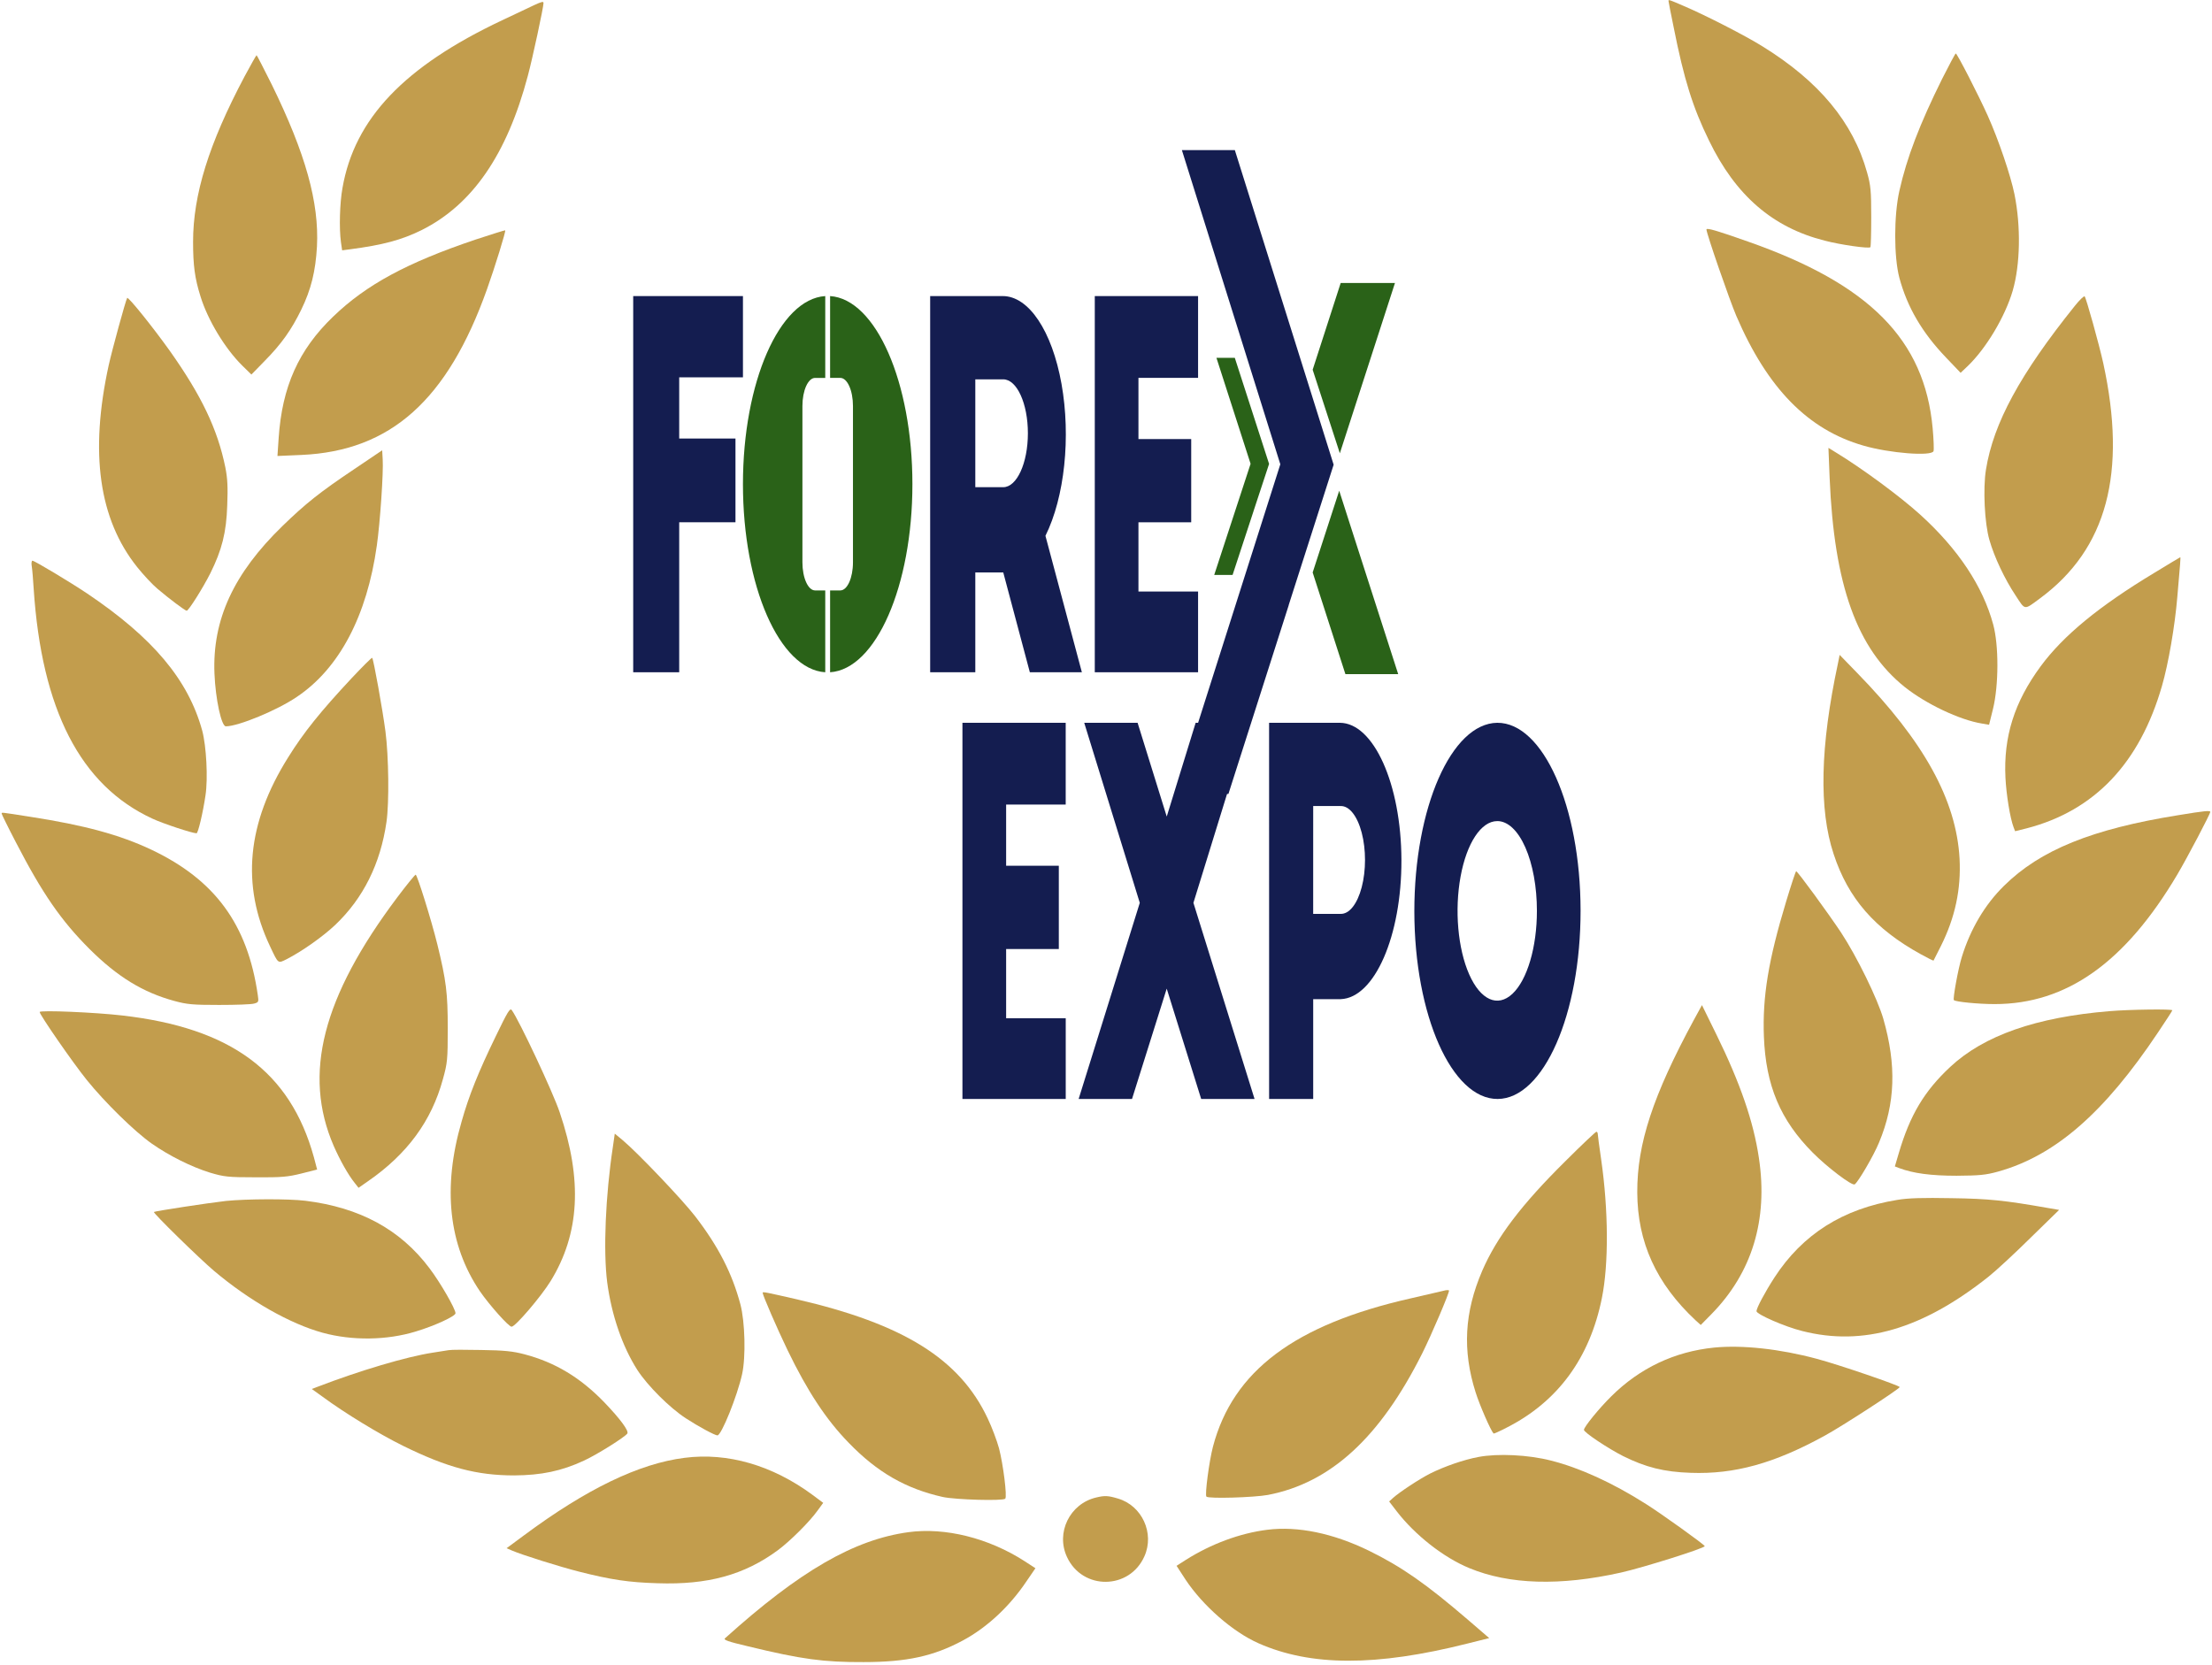<?xml version="1.0" encoding="UTF-8"?>
<svg width="1282px" height="965px" viewBox="0 0 1282 965" version="1.1" xmlns="http://www.w3.org/2000/svg" xmlns:xlink="http://www.w3.org/1999/xlink">
    <title>未命名</title>
    <g id="页面-1" stroke="none" stroke-width="1" fill="none" fill-rule="evenodd">
        <g id="Forex-EXPO-Dubai-2021" fill-rule="nonzero">
            <g id="编组-2" transform="translate(0.971, 0.093)">
                <g id="3-Forex-EXPO-Dubai-2020" transform="translate(365.739, 86.907)">
                    <polygon id="路径_3418" fill="#141D50" points="0.272 84.615 63.877 84.615 63.877 131.713 26.935 131.713 26.935 167.187 59.547 167.187 59.547 215.72 26.935 215.72 26.935 302.663 0.272 302.663"></polygon>
                    <path d="M230.151,302.663 L214.746,244.81 L198.544,244.81 L198.544,302.663 L172.381,302.663 L172.381,84.615 L214.342,84.615 C229.43,84.513 242.997,104.712 248.498,135.47 C253.998,166.228 250.303,201.225 239.194,223.576 L260.306,302.663 L230.151,302.663 Z M198.544,195.389 L214.746,195.389 C222.63,195.389 229.022,181.395 229.022,164.134 C229.022,146.872 222.63,132.879 214.746,132.879 L198.544,132.879 L198.544,195.389 Z" id="路径_3419" fill="#141D50"></path>
                    <path d="M111.581,255.226 L105.669,255.226 C101.626,255.226 98.348,247.942 98.348,238.956 L98.348,148.322 C98.348,139.336 101.626,132.052 105.669,132.052 L111.581,132.052 L111.581,84.615 C85.022,86.265 63.877,134.59 63.877,193.639 C63.877,252.688 85.022,301.013 111.581,302.663 L111.581,255.226 Z" id="路径_3420" fill="#2A6218"></path>
                    <path d="M114.388,84.615 L114.388,132.037 L120.306,132.037 C122.251,132.037 124.117,133.752 125.492,136.803 C126.868,139.855 127.64,143.994 127.64,148.31 L127.64,238.958 C127.64,247.945 124.357,255.23 120.306,255.23 L114.388,255.23 L114.388,302.663 C140.96,300.915 162.092,252.619 162.092,193.639 C162.092,134.659 140.96,86.364 114.388,84.615 L114.388,84.615 Z" id="路径_3421" fill="#2A6218"></path>
                    <polygon id="路径_3422" fill="#141D50" points="267.789 84.615 327.653 84.615 327.653 132.017 293.095 132.017 293.095 167.497 323.673 167.497 323.673 215.739 293.095 215.739 293.095 255.867 327.653 255.867 327.653 302.663 267.789 302.663"></polygon>
                    <polygon id="路径_3423" fill="#2A6218" points="409.817 175.74 441.769 77.022 410.313 77.022 394.064 127.31"></polygon>
                    <polygon id="路径_3424" fill="#141D50" points="380.174 263.715 406.224 182.352 406.143 182.098 406.143 182.098 349.049 0.287 349.049 0.287 348.958 0 318.268 0 375.319 182.108 314.558 373.176 345.247 373.176 380.198 263.768"></polygon>
                    <polygon id="路径_3425" fill="#2A6218" points="359.771 209.326 368.809 181.894 368.78 181.809 368.78 181.809 348.973 120.51 348.973 120.51 348.943 120.414 338.298 120.414 358.085 181.831 337.007 246.252 347.652 246.252 359.771 209.358"></polygon>
                    <polygon id="路径_3426" fill="#2A6218" points="415.479 216.23 415.479 216.23 409.45 197.436 394.064 244.839 413.04 303.748 443.639 303.748"></polygon>
                    <polygon id="路径_3427" fill="#141D50" points="191.088 331.953 250.933 331.953 250.933 379.347 216.409 379.347 216.409 414.817 246.944 414.817 246.944 463.086 216.409 463.086 216.409 503.2 250.952 503.2 250.952 550 191.088 550"></polygon>
                    <polygon id="路径_3428" fill="#141D50" points="357.178 331.953 324.955 436.321 360.391 550 329.456 550 309.478 486.048 289.365 550 258.435 550 293.871 436.321 261.668 331.953 292.602 331.953 309.492 386.313 326.253 331.953"></polygon>
                    <path d="M368.809,331.953 L409.819,331.953 C429.439,332.03 445.366,367.515 445.509,411.468 C445.652,455.422 429.957,491.422 410.339,492.14 L394.376,492.14 L394.376,550 L368.824,550 L368.809,331.953 Z M394.362,442.715 L410.195,442.715 C415.241,442.925 419.944,437.015 422.494,427.259 C425.044,417.503 425.044,405.423 422.494,395.667 C419.944,385.911 415.241,380.001 410.195,380.211 L394.376,380.211 L394.362,442.715 Z" id="路径_3429" fill="#141D50"></path>
                    <path d="M501.036,331.953 C527.64,331.793 549.265,380.473 549.337,440.685 C549.407,500.896 527.898,549.838 501.293,550 C474.689,550.16 453.064,501.48 452.993,441.268 C452.993,381.123 474.461,332.275 501.036,331.953 Z M501.036,388.939 C491.736,388.939 483.352,401.617 479.793,421.063 C476.234,440.508 478.201,462.89 484.777,477.773 C491.353,492.656 501.243,497.108 509.835,489.054 C518.427,480.999 524.029,462.024 524.029,440.977 C524.043,427.165 521.625,413.909 517.31,404.142 C512.995,394.374 507.139,388.899 501.036,388.928 L501.036,388.939 Z" id="路径_3430" fill="#141D50"></path>
                </g>
                <g id="编组" fill="#C29D4D">
                    <path d="M966.029,142.999 C966.029,142.699 967.329,135.799 969.029,127.699 C975.029,97.399 980.129,81.199 989.529,61.999 C1004.929,30.199 1026.429,11.599 1056.629,3.999 C1065.729,1.599 1082.029,-0.701 1083.029,0.199 C1083.329,0.499 1083.529,8.399 1083.529,17.799 C1083.529,32.799 1083.229,36.099 1081.129,43.499 C1073.029,72.599 1053.329,96.399 1020.229,116.799 C1010.429,122.899 987.229,134.799 974.729,140.099 C966.429,143.699 966.029,143.799 966.029,142.999 Z" id="路径" transform="translate(1024.779, 71.703) scale(-1, 1) rotate(-180) translate(-1024.779, -71.703) "></path>
                    <path d="M308.529,143.149 C306.329,142.049 297.929,138.149 289.929,134.349 C233.229,107.549 204.529,77.349 197.529,37.249 C195.929,28.549 195.529,13.749 196.629,5.749 L197.329,1.049 L201.929,1.649 C220.929,4.149 231.829,7.049 243.529,12.849 C272.829,27.549 292.829,56.549 304.929,102.149 C307.629,112.149 314.029,141.949 314.029,144.349 C314.029,145.449 313.129,145.249 308.529,143.149 Z" id="路径" transform="translate(255.019, 73.028) scale(-1, 1) rotate(-180) translate(-255.019, -73.028) "></path>
                    <path d="M1124.629,201.307 C1111.629,175.107 1104.129,155.607 1099.829,136.307 C1096.629,122.107 1096.629,98.107 1099.829,86.007 C1104.429,68.907 1113.029,54.207 1126.929,39.707 L1135.329,30.907 L1139.329,34.707 C1150.129,45.007 1161.129,63.507 1165.529,78.507 C1169.929,93.707 1170.329,115.807 1166.529,134.507 C1164.329,145.307 1157.329,166.007 1151.029,180.007 C1145.829,191.607 1133.329,216.007 1132.529,216.007 C1132.229,216.007 1128.729,209.407 1124.629,201.307 Z" id="路径" transform="translate(1133.278, 123.457) scale(-1, 1) rotate(-180) translate(-1133.278, -123.457) "></path>
                    <path d="M140.829,204.807 C120.029,165.607 110.929,136.207 110.929,108.807 C110.929,95.107 111.929,87.707 115.229,77.207 C119.429,63.507 129.429,47.007 139.329,37.207 L144.729,31.907 L152.429,39.807 C162.029,49.507 167.929,57.807 173.629,69.507 C179.329,81.207 181.929,91.807 182.729,106.107 C184.029,131.707 176.129,159.907 156.629,199.807 C151.929,209.207 147.929,217.007 147.729,217.007 C147.529,217.007 144.429,211.507 140.829,204.807 Z" id="路径" transform="translate(146.898, 124.457) scale(-1, 1) rotate(-180) translate(-146.898, -124.457) "></path>
                    <path d="M988.029,262.631 C988.029,260.331 1001.329,221.931 1005.329,212.531 C1023.429,170.431 1046.929,146.531 1079.029,137.331 C1094.129,132.931 1118.529,131.031 1119.629,134.131 C1119.929,134.931 1119.729,140.931 1119.129,147.431 C1114.429,198.731 1082.529,230.931 1012.029,255.631 C994.229,261.931 988.029,263.731 988.029,262.631 Z" id="路径" transform="translate(1053.898, 197.769) scale(-1, 1) rotate(-180) translate(-1053.898, -197.769) "></path>
                    <path d="M274.529,258.804 C234.829,245.404 211.329,232.704 192.129,214.204 C172.029,194.904 162.529,173.504 160.529,143.804 L159.829,133.404 L173.729,134.004 C225.429,136.304 258.429,165.804 281.329,230.204 C285.829,242.804 292.329,263.804 291.829,264.204 C291.629,264.304 283.929,261.904 274.529,258.804 Z" id="路径" transform="translate(225.843, 198.806) scale(-1, 1) rotate(-180) translate(-225.843, -198.806) "></path>
                    <path d="M1201.529,346.252 C1169.829,306.752 1154.329,278.252 1150.029,251.352 C1148.229,240.352 1149.229,220.152 1152.029,210.552 C1154.829,200.752 1160.829,187.952 1167.229,178.352 C1172.929,169.652 1171.929,169.752 1181.529,176.852 C1220.129,205.452 1231.829,249.352 1218.029,312.952 C1215.629,323.852 1208.129,350.752 1207.229,351.752 C1206.829,352.152 1204.229,349.652 1201.529,346.252 Z" id="路径" transform="translate(1186.364, 261.729) scale(-1, 1) rotate(-180) translate(-1186.364, -261.729) "></path>
                    <path d="M72.729,353.874 C71.829,352.374 64.029,323.874 62.029,314.874 C50.929,264.074 56.329,225.674 78.529,197.874 C82.129,193.374 87.429,187.674 90.329,185.274 C97.029,179.574 106.329,172.574 107.229,172.574 C108.329,172.574 116.529,185.574 120.929,194.274 C127.629,207.774 130.229,217.874 130.729,233.674 C131.129,244.074 130.929,249.174 129.629,255.674 C125.129,277.774 115.829,297.274 97.329,323.374 C87.529,337.074 73.329,354.774 72.729,353.874 Z" id="路径" transform="translate(93.677, 263.241) scale(-1, 1) rotate(-180) translate(-93.677, -263.241) "></path>
                    <path d="M1059.429,402.507 C1062.029,340.407 1075.229,303.607 1102.929,281.407 C1115.229,271.607 1134.729,262.307 1147.729,260.207 L1151.829,259.507 L1154.129,268.807 C1157.429,282.307 1157.529,305.507 1154.229,317.607 C1148.229,339.807 1133.929,361.307 1112.029,381.207 C1100.229,391.907 1078.129,408.207 1062.629,417.607 L1058.729,420.007 L1059.429,402.507 Z" id="路径" transform="translate(1107.692, 339.757) scale(-1, 1) rotate(-180) translate(-1107.692, -339.757) "></path>
                    <path d="M204.529,410.107 C184.529,396.707 176.329,390.207 162.729,377.007 C134.429,349.507 122.029,322.707 123.329,291.407 C123.929,276.707 127.329,260.907 129.929,260.907 C137.129,260.907 159.729,270.207 171.129,278.007 C195.729,294.507 211.729,325.007 217.429,365.707 C219.329,379.007 221.329,408.307 220.829,415.607 L220.529,420.907 L204.529,410.107 Z" id="路径" transform="translate(172.072, 340.907) scale(-1, 1) rotate(-180) translate(-172.072, -340.907) "></path>
                    <path d="M1247.829,472.807 C1215.629,453.407 1194.829,436.307 1181.729,418.507 C1166.429,397.707 1160.129,377.607 1161.329,353.807 C1161.829,343.907 1164.029,330.507 1166.029,325.207 L1166.929,322.907 L1173.729,324.607 C1212.929,334.807 1239.129,362.307 1252.029,407.107 C1255.729,419.807 1259.529,441.807 1260.929,458.707 C1262.629,478.207 1262.929,481.707 1262.629,481.707 C1262.529,481.707 1255.829,477.707 1247.829,472.807 Z" id="路径" transform="translate(1211.959, 402.307) scale(-1, 1) rotate(-180) translate(-1211.959, -402.307) "></path>
                    <path d="M17.429,479.707 C17.729,477.907 18.229,472.107 18.529,466.907 C23.129,396.407 45.729,352.607 87.329,333.407 C93.529,330.507 110.529,324.907 112.929,324.907 C113.829,324.907 116.629,336.707 118.129,346.907 C119.629,356.707 118.629,375.407 116.229,384.407 C108.129,413.907 87.729,438.207 49.529,463.907 C39.829,470.407 19.029,482.907 17.829,482.907 C17.329,482.907 17.129,481.407 17.429,479.707 Z" id="路径" transform="translate(68.063, 403.907) scale(-1, 1) rotate(-180) translate(-68.063, -403.907) "></path>
                    <path d="M1064.229,551.712 C1053.929,503.612 1053.129,467.212 1061.729,441.312 C1070.129,415.612 1085.629,397.812 1112.429,383.112 C1116.229,381.012 1119.429,379.412 1119.629,379.512 C1119.729,379.712 1121.629,383.412 1123.829,387.812 C1132.229,404.612 1135.629,420.912 1134.729,438.612 C1132.829,472.512 1114.229,506.412 1075.429,546.212 L1065.229,556.712 L1064.229,551.712 Z" id="路径" transform="translate(1095.354, 468.109) scale(-1, 1) rotate(-180) translate(-1095.354, -468.109) "></path>
                    <path d="M202.729,545.482 C184.729,526.182 175.129,514.282 166.029,499.682 C142.129,461.582 138.729,425.582 155.529,390.182 C160.429,379.782 160.029,380.182 165.129,382.682 C173.929,387.182 186.029,395.682 193.329,402.582 C209.629,418.082 219.529,438.082 223.029,462.282 C224.629,473.482 224.329,499.982 222.429,514.682 C220.829,526.982 215.529,556.582 214.729,557.382 C214.429,557.582 209.129,552.282 202.729,545.482 Z" id="路径" transform="translate(184.568, 469.295) scale(-1, 1) rotate(-180) translate(-184.568, -469.295) "></path>
                    <path d="M1261.529,579.544 C1211.529,571.544 1181.429,559.344 1160.429,538.544 C1149.429,527.744 1141.029,513.544 1136.029,497.344 C1133.929,490.644 1130.729,473.044 1131.429,472.344 C1132.429,471.344 1145.629,470.044 1155.029,470.044 C1196.729,470.044 1230.729,494.144 1260.929,545.144 C1266.729,554.944 1280.029,580.244 1280.029,581.444 C1280.029,582.344 1276.629,582.044 1261.529,579.544 Z" id="路径" transform="translate(1205.68, 525.976) scale(-1, 1) rotate(-180) translate(-1205.68, -525.976) "></path>
                    <path d="M0.029,581.816 C0.029,581.516 3.729,573.916 8.329,565.116 C23.629,535.516 34.529,519.816 50.929,503.416 C67.029,487.416 81.729,478.316 100.129,473.316 C107.429,471.316 110.829,471.016 126.029,471.016 C135.629,471.016 144.729,471.316 146.329,471.816 C148.929,472.516 149.029,472.816 148.429,476.816 C142.529,517.716 123.629,543.516 86.729,561.016 C68.529,569.616 47.929,575.216 16.929,580.016 C-1.471,582.916 0.029,582.716 0.029,581.816 Z" id="路径" transform="translate(74.366, 526.711) scale(-1, 1) rotate(-180) translate(-74.366, -526.711) "></path>
                    <path d="M1034.229,668.971 C1023.929,634.971 1020.429,613.671 1021.329,590.571 C1022.429,562.271 1030.829,542.271 1049.629,523.371 C1058.029,514.871 1072.429,503.971 1073.929,504.971 C1075.829,506.071 1085.029,521.771 1088.029,529.171 C1097.529,551.871 1098.229,574.071 1090.529,600.971 C1087.129,612.671 1075.229,636.971 1066.029,650.971 C1058.429,662.371 1040.929,686.371 1040.029,686.471 C1039.729,686.471 1037.129,678.571 1034.229,668.971 Z" id="路径" transform="translate(1058.49, 595.689) scale(-1, 1) rotate(-180) translate(-1058.49, -595.689) "></path>
                    <path d="M229.229,675.207 C185.829,617.407 174.429,572.807 192.429,531.207 C196.029,523.007 200.829,514.407 204.629,509.707 L206.829,506.907 L212.129,510.607 C235.029,526.407 249.129,545.607 255.729,569.907 C258.329,579.207 258.529,581.307 258.529,599.407 C258.529,619.907 257.629,627.007 252.529,647.907 C249.029,662.107 240.829,688.407 239.929,688.407 C239.529,688.407 234.629,682.407 229.229,675.207 Z" id="路径" transform="translate(221.383, 597.657) scale(-1, 1) rotate(-180) translate(-221.383, -597.657) "></path>
                    <path d="M980.829,759.507 C957.029,715.507 947.829,687.607 947.929,659.407 C948.029,630.507 958.929,606.507 981.729,585.207 L984.729,582.507 L991.029,588.907 C1014.429,612.807 1023.829,643.407 1018.429,679.307 C1015.329,700.307 1007.629,722.707 993.729,751.007 L985.429,767.907 L980.829,759.507 Z" id="路径" transform="translate(983.92, 675.207) scale(-1, 1) rotate(-180) translate(-983.92, -675.207) "></path>
                    <path d="M286.329,753.34 C276.329,732.74 270.829,719.14 266.529,703.84 C255.429,665.54 259.029,632.44 277.129,605.64 C282.629,597.64 293.829,585.04 295.529,585.04 C297.729,585.04 312.629,602.54 318.129,611.44 C335.029,638.94 336.729,670.04 323.429,709.24 C319.629,720.74 299.829,762.84 295.629,768.54 C294.629,769.94 293.329,767.84 286.329,753.34 Z" id="路径" transform="translate(296.245, 676.974) scale(-1, 1) rotate(-180) translate(-296.245, -676.974) "></path>
                    <path d="M1221.629,680.449 C1179.129,676.949 1148.829,666.349 1129.329,648.149 C1114.229,634.049 1106.029,620.249 1099.529,598.249 L1097.229,590.449 L1099.829,589.449 C1107.829,586.449 1118.129,585.049 1133.029,585.049 C1146.129,585.149 1149.829,585.449 1157.029,587.449 C1190.029,596.649 1218.529,621.349 1249.829,668.249 C1254.329,674.949 1258.029,680.649 1258.029,680.949 C1258.029,681.749 1233.429,681.449 1221.629,680.449 Z" id="路径" transform="translate(1177.629, 633.228) scale(-1, 1) rotate(-180) translate(-1177.629, -633.228) "></path>
                    <path d="M22.029,681.876 C22.029,680.276 41.029,652.776 49.329,642.476 C59.729,629.576 77.029,612.576 87.029,605.576 C97.029,598.576 110.029,592.076 120.729,588.776 C128.829,586.376 131.029,586.076 147.029,586.076 C162.129,585.976 165.729,586.276 173.729,588.276 L182.829,590.576 L180.929,597.776 C167.229,647.276 132.929,672.676 69.829,679.876 C54.429,681.676 22.029,683.076 22.029,681.876 Z" id="路径" transform="translate(102.429, 634.192) scale(-1, 1) rotate(-180) translate(-102.429, -634.192) "></path>
                    <path d="M906.329,813.825 C880.829,788.625 866.429,769.625 858.029,750.125 C847.729,726.125 846.529,704.125 854.229,679.825 C856.629,672.225 862.929,657.825 864.629,655.925 C864.829,655.725 868.229,657.225 872.229,659.325 C901.829,674.325 920.429,699.625 927.429,734.425 C931.429,754.225 931.229,785.425 927.029,814.625 C925.929,822.125 925.029,828.925 925.029,829.625 C925.029,830.225 924.629,830.825 924.229,830.825 C923.829,830.825 915.729,823.225 906.329,813.825 Z" id="路径" transform="translate(889.779, 743.366) scale(-1, 1) rotate(-180) translate(-889.779, -743.366) "></path>
                    <path d="M354.229,824.207 C349.929,795.807 348.629,763.907 350.929,745.807 C353.429,726.807 359.729,708.507 368.429,694.907 C374.329,685.807 387.129,673.007 396.529,666.907 C403.729,662.207 413.329,657.007 414.829,657.007 C417.129,657.007 426.329,679.807 429.129,692.507 C431.329,702.407 430.829,722.907 428.129,733.007 C423.329,751.007 415.329,766.607 401.929,784.007 C394.629,793.507 368.629,820.807 359.929,828.107 L355.329,831.907 L354.229,824.207 Z" id="路径" transform="translate(390.158, 744.457) scale(-1, 1) rotate(-180) translate(-390.158, -744.457) "></path>
                    <path d="M1098.629,773.446 C1067.129,768.346 1043.729,753.546 1027.429,728.446 C1021.929,719.946 1017.029,710.746 1017.029,708.946 C1017.029,707.146 1033.429,699.946 1043.529,697.446 C1078.829,688.446 1113.229,698.546 1151.529,728.946 C1155.929,732.446 1166.929,742.646 1175.929,751.546 L1192.429,767.646 L1185.429,768.846 C1160.929,773.146 1151.629,774.146 1130.029,774.446 C1113.529,774.746 1105.129,774.546 1098.629,773.446 Z" id="路径" transform="translate(1104.729, 734.427) scale(-1, 1) rotate(-180) translate(-1104.729, -734.427) "></path>
                    <path d="M130.029,774.79 C120.929,773.79 88.729,768.89 88.229,768.39 C87.629,767.79 114.629,741.39 123.029,734.29 C143.629,716.89 167.129,703.59 186.029,698.39 C203.229,693.69 223.229,693.99 239.929,699.09 C250.929,702.39 263.029,707.99 263.029,709.69 C263.029,712.19 254.229,727.49 247.929,735.79 C231.029,758.29 207.529,770.99 176.029,774.89 C166.129,776.09 142.229,775.99 130.029,774.79 Z" id="路径" transform="translate(175.625, 735.399) scale(-1, 1) rotate(-180) translate(-175.625, -735.399) "></path>
                    <path d="M835.529,867.656 C833.929,867.256 825.329,865.256 816.529,863.256 C749.429,848.056 713.629,821.256 702.029,777.356 C699.829,768.956 697.229,749.356 698.229,748.356 C699.529,747.056 725.829,747.856 733.929,749.356 C770.229,756.356 798.829,782.556 823.329,831.456 C828.629,842.056 839.229,866.856 838.829,867.856 C838.629,868.156 837.229,868.156 835.529,867.656 Z" id="路径" transform="translate(768.425, 807.881) scale(-1, 1) rotate(-180) translate(-768.425, -807.881) "></path>
                    <path d="M441.029,869.077 C441.029,867.677 449.529,848.077 455.429,835.877 C466.929,812.077 477.829,795.477 490.929,782.077 C507.429,764.977 524.029,755.477 545.429,750.677 C552.829,749.077 580.229,748.277 581.629,749.677 C582.829,750.777 580.429,769.677 578.029,778.877 C576.829,783.277 573.929,791.077 571.429,796.277 C555.229,830.677 522.629,850.977 460.729,865.277 C443.629,869.177 441.029,869.777 441.029,869.077 Z" id="路径" transform="translate(511.489, 809.142) scale(-1, 1) rotate(-180) translate(-511.489, -809.142) "></path>
                    <path d="M992.529,853.205 C969.629,850.905 949.429,841.405 932.829,824.905 C925.829,818.005 917.029,807.205 917.029,805.505 C917.029,804.005 931.029,794.705 939.729,790.305 C952.829,783.805 963.429,781.105 979.029,780.605 C1004.229,779.705 1027.229,786.005 1056.529,802.105 C1066.329,807.405 1100.029,829.305 1100.029,830.305 C1100.029,831.205 1064.729,843.305 1051.929,846.705 C1030.729,852.405 1008.929,854.805 992.529,853.205 Z" id="路径" transform="translate(1008.529, 817.106) scale(-1, 1) rotate(-180) translate(-1008.529, -817.106) "></path>
                    <path d="M259.029,854.868 C257.629,854.668 253.429,853.968 249.529,853.368 C234.729,851.068 207.829,843.168 182.629,833.468 L179.729,832.368 L186.129,827.768 C199.029,818.268 218.929,806.168 232.529,799.468 C258.329,786.768 275.429,782.268 297.029,782.268 C312.729,782.368 324.429,784.768 337.529,790.868 C345.129,794.368 361.329,804.568 362.629,806.568 C363.529,808.168 358.529,814.968 349.329,824.568 C335.429,838.968 320.829,847.768 303.029,852.468 C296.229,854.268 291.229,854.768 278.029,854.968 C268.929,855.168 260.429,855.168 259.029,854.868 Z" id="路径" transform="translate(271.231, 818.687) scale(-1, 1) rotate(-180) translate(-271.231, -818.687) "></path>
                    <path d="M855.929,915.58 C847.329,913.98 836.129,910.08 827.929,905.98 C821.929,902.98 809.929,895.08 806.329,891.78 L804.129,889.78 L808.429,884.18 C819.229,870.18 835.729,857.28 850.529,851.18 C873.629,841.58 903.229,840.68 938.529,848.58 C951.429,851.48 987.029,862.68 987.029,863.88 C987.029,864.68 961.629,882.88 953.029,888.28 C933.529,900.68 914.529,909.28 897.929,913.48 C884.729,916.88 867.029,917.68 855.929,915.58 Z" id="路径" transform="translate(895.579, 879.994) scale(-1, 1) rotate(-180) translate(-895.579, -879.994) "></path>
                    <path d="M395.829,916.995 C369.429,913.695 338.829,898.895 302.629,871.995 L292.629,864.595 L295.629,863.295 C301.629,860.695 323.329,853.895 334.729,850.995 C353.329,846.295 363.329,844.795 380.129,844.295 C409.229,843.295 430.429,849.095 449.929,863.495 C457.029,868.795 468.129,879.795 472.929,886.495 L476.129,890.895 L469.829,895.595 C446.629,912.695 420.729,920.195 395.829,916.995 Z" id="路径" transform="translate(384.379, 880.951) scale(-1, 1) rotate(-180) translate(-384.379, -880.951) "></path>
                    <path d="M634.329,915.98 C619.029,912.38 610.829,895.58 617.429,881.48 C626.429,862.08 653.729,862.38 662.329,881.98 C668.229,895.28 660.929,911.28 646.929,915.38 C641.229,917.08 639.329,917.18 634.329,915.98 Z" id="路径" transform="translate(639.757, 891.944) scale(-1, 1) rotate(-180) translate(-639.757, -891.944) "></path>
                    <path d="M733.529,961.951 C717.629,959.951 700.929,953.751 686.229,944.451 L680.929,941.051 L686.129,933.051 C696.129,917.951 713.629,902.651 728.429,896.151 C758.729,882.751 796.529,882.651 849.329,895.951 L862.129,899.151 L849.829,909.751 C825.629,930.551 811.429,940.451 792.529,949.751 C771.629,959.951 751.229,964.151 733.529,961.951 Z" id="路径" transform="translate(771.529, 924.279) scale(-1, 1) rotate(-180) translate(-771.529, -924.279) "></path>
                    <path d="M525.529,962.617 C494.029,958.317 462.529,940.117 419.229,901.117 C418.129,900.217 420.829,899.217 432.729,896.417 C463.729,888.917 476.329,887.217 499.529,887.317 C524.529,887.317 540.029,890.717 557.029,899.817 C571.029,907.317 584.129,919.517 593.929,934.117 L599.129,941.717 L592.829,945.817 C572.029,959.217 546.829,965.517 525.529,962.617 Z" id="路径" transform="translate(509.067, 925.312) scale(-1, 1) rotate(-180) translate(-509.067, -925.312) "></path>
                </g>
            </g>
        </g>
    </g>
</svg>